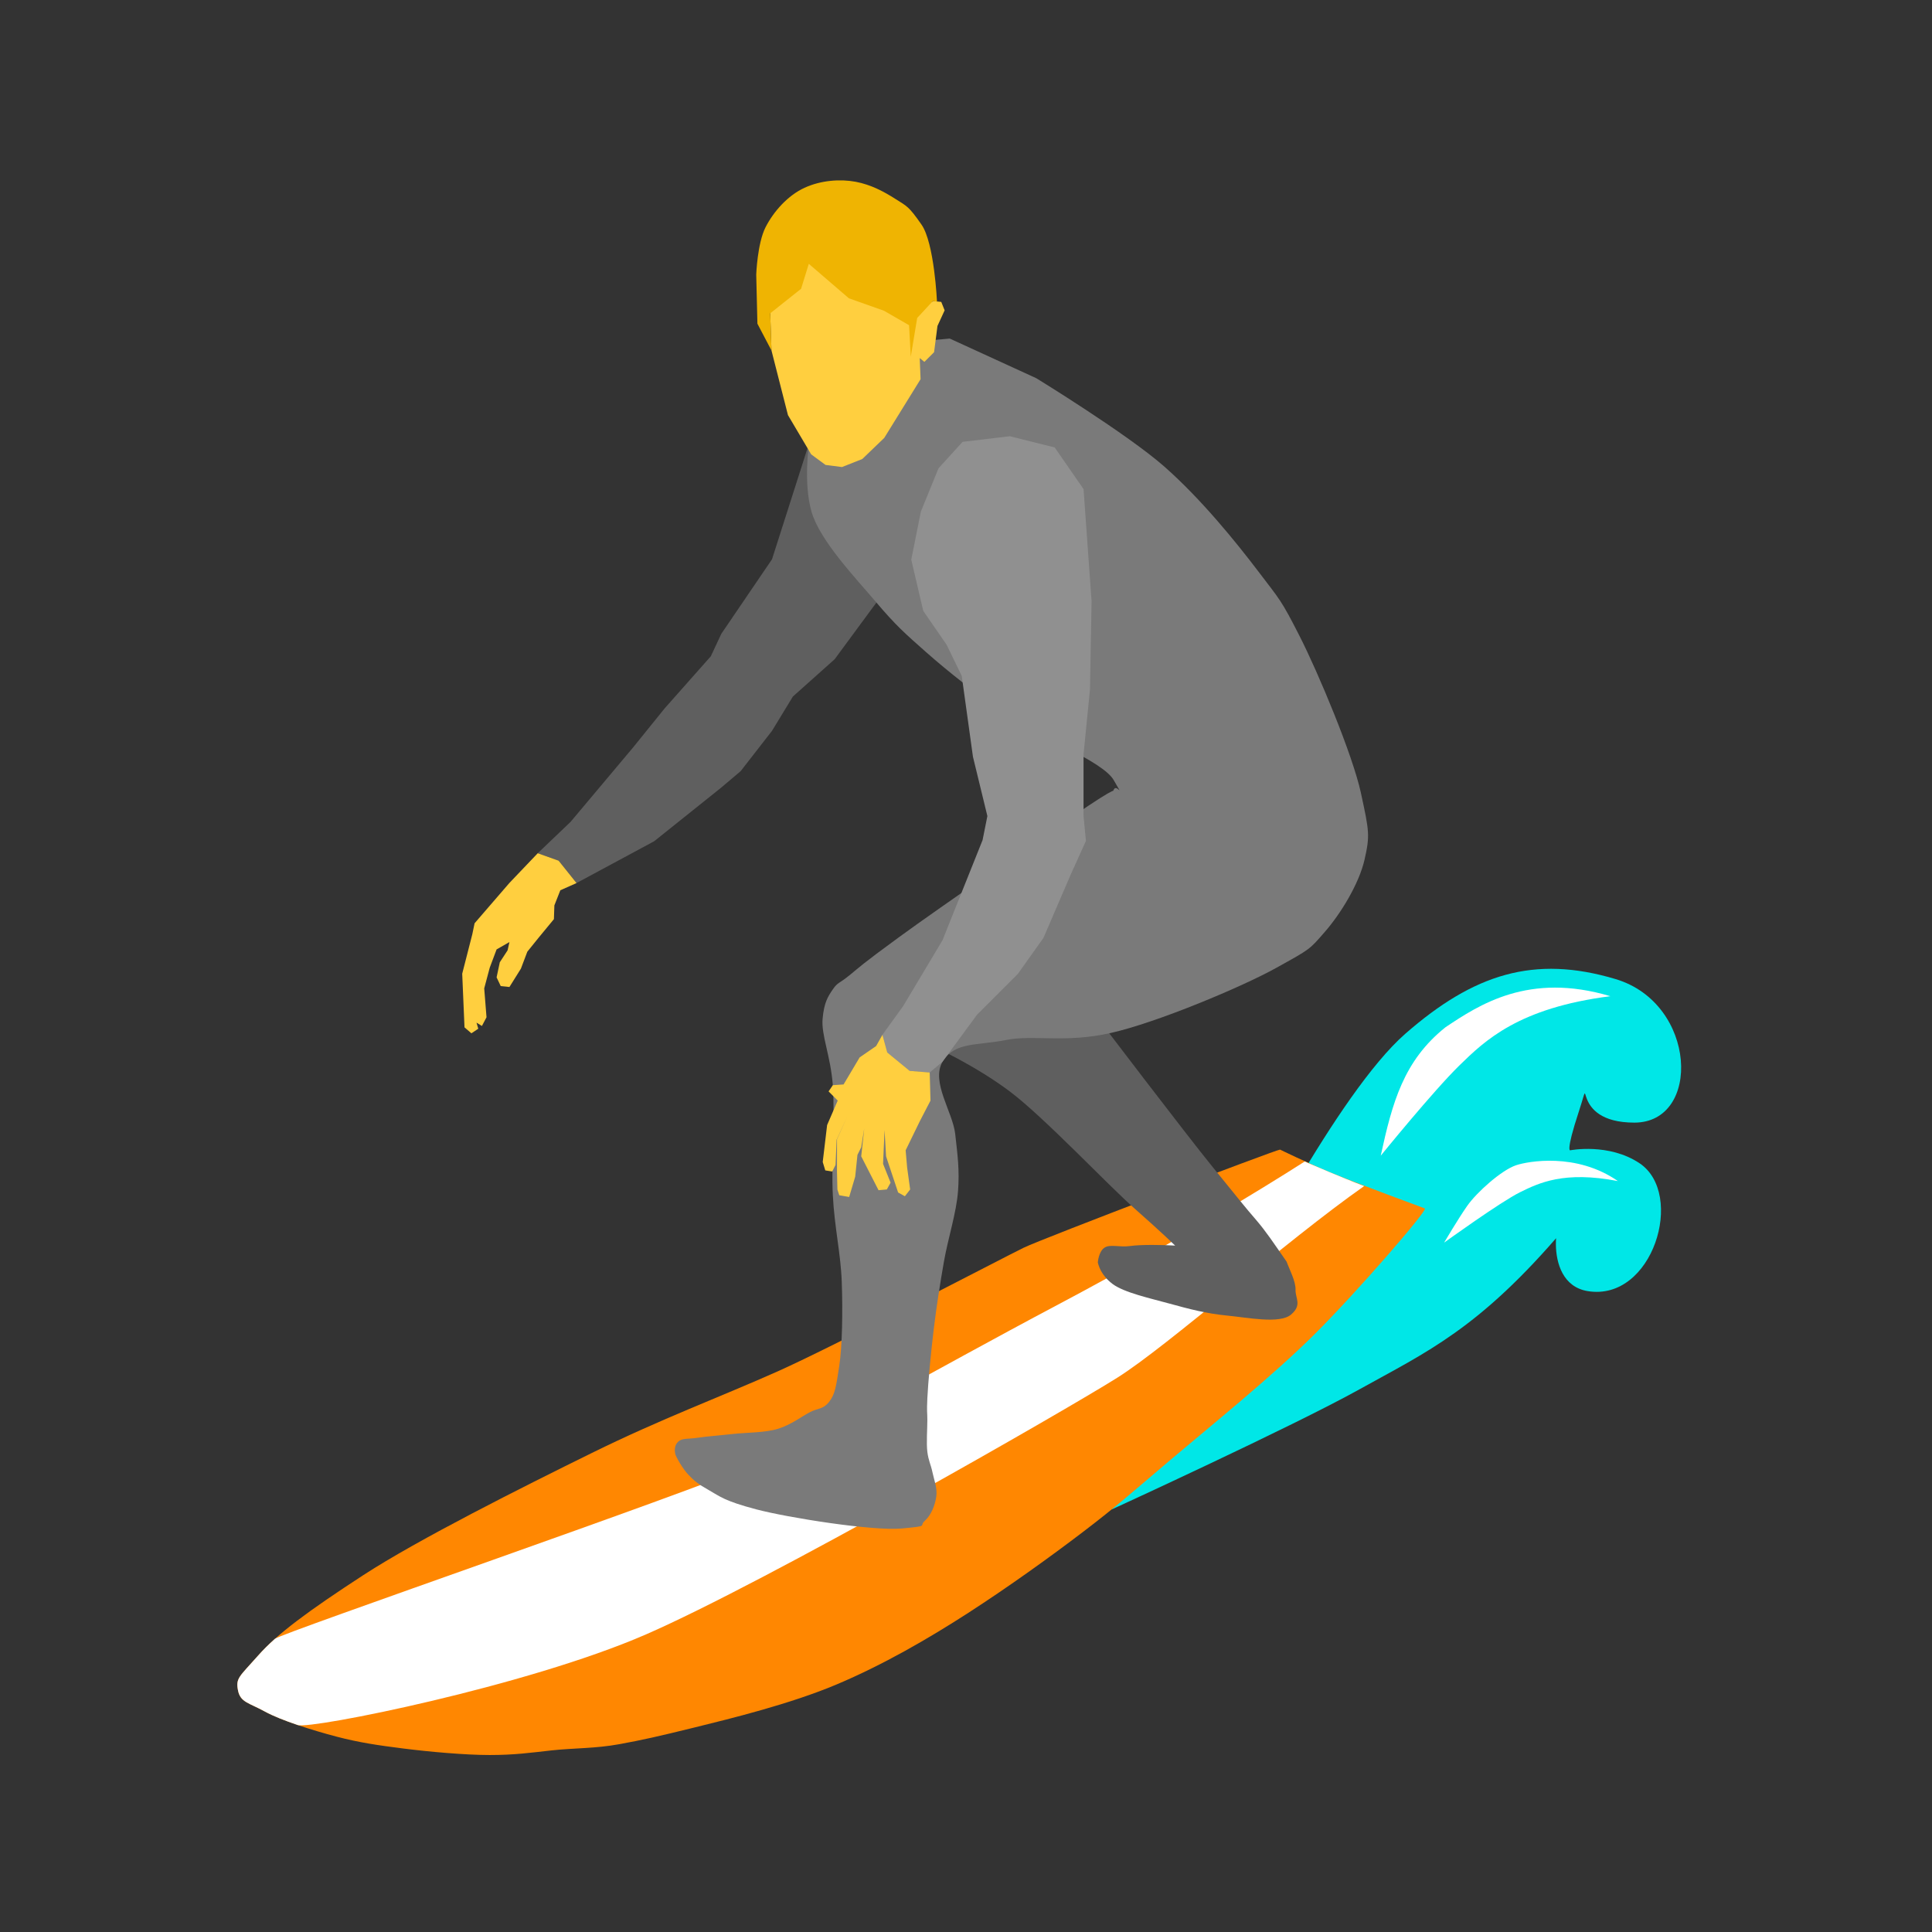 <?xml version="1.0" encoding="UTF-8" standalone="no"?>
<svg
   xmlns:dc="http://purl.org/dc/elements/1.1/"
   xmlns:cc="http://creativecommons.org/ns#"
   xmlns:rdf="http://www.w3.org/1999/02/22-rdf-syntax-ns#"
   xmlns:svg="http://www.w3.org/2000/svg"
   xmlns="http://www.w3.org/2000/svg"
   xmlns:sodipodi="http://sodipodi.sourceforge.net/DTD/sodipodi-0.dtd"
   xmlns:inkscape="http://www.inkscape.org/namespaces/inkscape"
   width="22"
   height="22"
   viewBox="0 0 5.821 5.821"
   version="1.1"
   id="svg2199"
   inkscape:version="1.0.1 (c497b03c, 2020-09-10)"
   sodipodi:docname="icon.svg">
  <rect x="0" y="0" width="5.821" height="5.821" fill="#333333" stroke="none"/>
  <defs
     id="defs2193" />
  <sodipodi:namedview
     id="base"
     pagecolor="#ffffff"
     bordercolor="#666666"
     borderopacity="1.0"
     inkscape:pageopacity="0.0"
     inkscape:pageshadow="2"
     inkscape:zoom="6.2418481"
     inkscape:cx="20.541505"
     inkscape:cy="39.775676"
     inkscape:document-units="mm"
     inkscape:current-layer="layer1"
     inkscape:document-rotation="0"
     showgrid="false"
     fit-margin-top="0"
     fit-margin-left="0"
     fit-margin-right="0"
     fit-margin-bottom="0"
     inkscape:window-width="1252"
     inkscape:window-height="878"
     inkscape:window-x="43"
     inkscape:window-y="0"
     inkscape:window-maximized="0"
     units="px" />
  <g
     inkscape:label="Layer 1"
     inkscape:groupmode="layer"
     id="layer1"
     transform="translate(25.845,37.867)">
    <g
       id="g934"
       transform="matrix(0.033,0,0,0.033,-24.277,-36.074)">
      <path
         style="fill:#00e7e7;fill-opacity:1;stroke:none;stroke-width:0.183px;stroke-linecap:butt;stroke-linejoin:miter;stroke-opacity:1"
         d="m 65.785,62.924 c 0,0 8.787,-17.444 15.014,-22.882 6.227,-5.438 11.737,-7.215 19.192,-4.984 7.455,2.231 7.852,13.105 1.714,13.105 -6.138,0 -3.669,-5.283 -5.083,-0.974 -1.227,3.74 -0.763,3.499 -0.763,3.499 0,0 3.516,-0.691 6.321,1.186 4.184,2.799 1.221,12.661 -4.745,11.671 -4.506,-0.748 -2.491,-8.68 -2.17,-5.653 -7.712,9.094 -12.5,11.196 -18.664,14.624 -6.164,3.427 -22.603,10.96 -22.603,10.96 z"
         id="path1602"
         sodipodi:nodetypes="czzsccssczcc" />
      <path
         style="fill:#ff8701;fill-opacity:1;stroke:none;stroke-width:0.265px;stroke-linecap:butt;stroke-linejoin:miter;stroke-opacity:1"
         d="m -25.789,99.981 c 0.209,1.118 0.995,1.145 2.459,1.952 0.732,0.404 1.827,0.835 3.005,1.234 1.178,0.399 2.437,0.768 3.497,1.046 2.12,0.557 3.827,0.802 6.164,1.098 2.338,0.295 5.595,0.59 7.853,0.591 2.258,7.9e-4 3.658,-0.201 5.658,-0.422 2,-0.221 3.991,-0.163 6.189,-0.568 2.198,-0.405 3.455,-0.687 6.84,-1.52 3.385,-0.833 8.778,-2.157 12.982,-3.928 4.204,-1.771 8.355,-4.164 12.039,-6.545 3.684,-2.381 7.447,-5.082 10.502,-7.413 3.055,-2.331 4.338,-3.488 7.876,-6.487 3.538,-2.999 9.408,-7.719 13.282,-11.583 3.874,-3.864 10.243,-11.22 10.026,-11.435 0,0 -6.483,-2.39 -8.68,-3.307 -2.197,-0.917 -4.547,-2.067 -4.547,-2.067 -0.198,-0.053 -21.611,8.088 -23.405,8.957 -1.794,0.869 -17.193,8.942 -22.475,11.297 -5.283,2.355 -10.594,4.312 -16.947,7.44 -6.353,3.128 -15.849,7.889 -20.882,11.164 -2.517,1.638 -4.477,2.975 -6.025,4.149 -0.774,0.587 -1.445,1.133 -2.031,1.655 -0.586,0.522 -1.087,1.02 -1.521,1.512 -1.737,1.965 -2.069,2.062 -1.86,3.179 z"
         id="path1193"
         sodipodi:nodetypes="zssszzzzzzzzzzszczzzssssz" />
      <path
         style="fill:#5f5f5f;fill-opacity:1;stroke:none;stroke-width:0.265px;stroke-linecap:butt;stroke-linejoin:miter;stroke-opacity:1"
         d="m 26.357,-13.872 -3.387,10.602 -4.632,6.811 -0.954,2.043 -4.223,4.768 -2.861,3.542 -5.722,6.811 -2.997,2.861 1.907,0.681 1.635,2.043 7.084,-3.814 6.13,-4.904 1.771,-1.499 2.861,-3.678 1.907,-3.133 3.814,-3.406 3.814,-5.177 z"
         id="path1195"
         sodipodi:nodetypes="cccccccccccccccccc" />
      <path
         style="fill:#ffffff;fill-opacity:1;stroke:none;stroke-width:0.265px;stroke-linecap:butt;stroke-linejoin:miter;stroke-opacity:1"
         d="m -25.789,99.981 c 0.209,1.118 0.995,1.145 2.459,1.952 0.732,0.404 1.827,0.835 3.005,1.234 1.178,0.399 20.904,-3.536 31.791,-8.277 10.887,-4.741 38.374,-20.502 43.036,-23.441 4.661,-2.939 15.408,-12.496 22.534,-17.492 0,0 -0.935,-0.346 -3.132,-1.263 -2.197,-0.917 -2.294,-0.982 -2.294,-0.982 0,0 -9.709,6.274 -22.4,13 -12.691,6.726 -20.154,11.248 -27.711,14.558 -6.298,2.758 -43.321,15.497 -43.907,16.02 -0.586,0.522 -1.087,1.02 -1.521,1.512 -1.737,1.965 -2.069,2.062 -1.86,3.179 z"
         id="path1197"
         sodipodi:nodetypes="zsszzczcssssz" />
      <path
         style="fill:#5f5f5f;fill-opacity:1;stroke:none;stroke-width:0.265px;stroke-linecap:butt;stroke-linejoin:miter;stroke-opacity:1"
         d="m 59.777,59.39 c -1.206,-0.072 -3.107,-0.101 -4.107,0.039 -0.999,0.14 -1.842,-0.202 -2.364,0.164 -0.522,0.367 -0.589,1.334 -0.589,1.334 0.064,0.268 0.281,1.151 1.327,1.952 1.046,0.801 3.49,1.331 5.239,1.814 1.75,0.482 3.377,0.91 5.233,1.087 1.856,0.176 4.807,0.787 5.842,-0.09 1.035,-0.878 0.384,-1.488 0.412,-2.264 0.028,-0.776 -0.577,-1.895 -0.814,-2.565 C 68.667,59.007 68.095,58.132 67.169,57.046 66.115,55.833 65.657,55.232 63.177,52.184 60.696,49.136 52.725,38.647 52.725,38.647 l -8.483,1.249 -6.309,1.429 c 0,0 3.616,1.642 6.743,3.989 3.128,2.348 8.924,8.512 11.397,10.694 2.473,2.182 3.703,3.38 3.703,3.38 z"
         id="path1199"
         sodipodi:nodetypes="czzszzzzzcczccczzcc" />
      <path
         style="fill:#7a7a7a;fill-opacity:1;stroke:none;stroke-width:0.265px;stroke-linecap:butt;stroke-linejoin:miter;stroke-opacity:1"
         d="m 39.952,54.428 c -0.145,1.96 -0.915,4.315 -1.283,6.415 -0.368,2.1 -0.68,4.101 -0.933,6.182 -0.253,2.081 -0.519,4.915 -0.583,6.298 -0.064,1.383 0,1.166 0,1.983 0,0.816 -0.099,2.115 0,2.916 0.099,0.801 0.328,1.186 0.467,1.866 0.139,0.681 0.461,1.441 0.35,2.216 -0.111,0.775 -0.468,1.7 -1.05,2.216 -0.582,0.516 0.493,0.452 -2.099,0.7 -2.592,0.248 -10.385,-0.981 -13.297,-1.75 -2.912,-0.768 -3.301,-1.176 -4.316,-1.75 -1.014,-0.573 -1.336,-0.847 -1.866,-1.4 -0.531,-0.553 -1.158,-1.661 -1.212,-1.926 -0.054,-0.264 -0.091,-0.77 0.279,-1.107 0.37,-0.337 0.915,-0.222 1.75,-0.35 0.835,-0.128 2.041,-0.214 3.266,-0.35 1.225,-0.136 2.904,-0.106 4.082,-0.467 1.179,-0.36 2.139,-1.107 2.916,-1.516 0.777,-0.409 1.186,-0.236 1.75,-0.933 0.563,-0.697 0.649,-1.438 0.933,-3.266 0.284,-1.828 0.328,-5.087 0.233,-7.698 -0.094,-2.611 -0.663,-4.935 -0.816,-7.931 -0.154,-2.997 0.205,-7.344 0,-10.031 -0.205,-2.687 -1.069,-4.575 -0.933,-6.065 0.136,-1.49 0.478,-2.019 0.933,-2.683 0.455,-0.663 0.514,-0.474 1.516,-1.283 1.002,-0.809 0.945,-0.865 4.549,-3.499 3.604,-2.634 13.994,-9.794 17.29,-11.996 3.296,-2.202 2.02,-0.961 2.305,-1.482 0.285,-0.521 0.995,0.95 0,-0.823 C 53.187,15.143 47.316,12.956 44.468,10.989 41.62,9.022 39.046,6.981 37.059,5.227 35.072,3.472 34.241,2.733 32.449,0.617 30.657,-1.5 27.337,-4.965 26.574,-7.623 c -0.763,-2.658 -0.217,-6.249 -0.217,-6.249 l 11.031,-9.385 1.811,-0.165 7.903,3.622 c 0,0 8.309,5.091 11.69,8.068 3.381,2.977 6.559,6.914 8.562,9.549 2.002,2.635 2.093,2.598 3.787,5.927 1.694,3.33 4.84,10.825 5.598,14.324 0.758,3.499 0.834,3.879 0.329,6.092 -0.505,2.213 -2.191,4.948 -3.622,6.586 -1.431,1.638 -1.271,1.533 -4.445,3.293 -3.175,1.76 -10.918,5.001 -15.12,5.944 -4.203,0.943 -7.013,0.126 -9.576,0.642 -2.564,0.516 -4.679,0.142 -5.763,1.976 -1.083,1.834 0.932,4.609 1.153,6.586 0.221,1.977 0.404,3.281 0.259,5.241 z"
         id="path1201"
         sodipodi:nodetypes="zzzzzzzzzzzzzzzzzzzzzzzzzzzzzzzzzzzcccczzzzzzzzzzzz" />
      <path
         style="fill:#909090;fill-opacity:1;stroke:none;stroke-width:0.265px;stroke-linecap:butt;stroke-linejoin:miter;stroke-opacity:1"
         d="m 51.415,-9.676 -2.634,-3.804 -4.097,-1.024 -4.317,0.512 -2.195,2.414 -1.61,3.951 -0.878,4.39 1.097,4.682 2.122,3.073 1.39,2.853 1.024,7.389 1.317,5.414 -0.439,2.195 -1.61,4.024 -2.049,5.121 -3.585,5.999 -1.902,2.634 0.439,1.61 2.049,1.683 1.829,0.146 1.173,-0.985 3.144,-4.283 3.731,-3.731 2.341,-3.292 2.488,-5.78 1.39,-3.073 -0.219,-2.268 V 14.541 L 52.001,8.615 52.147,0.567 Z"
         id="path1203"
         sodipodi:nodetypes="ccccccccccccccccccccccccccccccc" />
      <path
         style="fill:#ffcf3f;fill-opacity:1;stroke:none;stroke-width:0.265px;stroke-linecap:butt;stroke-linejoin:miter;stroke-opacity:1"
         d="m 33.052,40.148 0.439,1.61 2.049,1.683 1.829,0.146 v 0 l 0.07,2.568 -0.962,1.856 -1.306,2.681 0.137,1.581 0.275,1.993 -0.481,0.619 -0.619,-0.344 -1.1,-3.299 -0.137,-2.406 -0.137,3.093 0.687,1.718 -0.344,0.619 -0.756,0.069 -1.581,-3.093 0.275,-2.543 -0.275,1.718 -0.344,0.687 -0.206,1.993 -0.55,1.856 -0.905,-0.158 -0.169,-0.527 -0.038,-1.64 v -2.939 l 0.902,-2.004 -0.935,2.037 -0.1,2.304 -0.301,0.601 -0.635,-0.1 -0.234,-0.768 0.401,-3.373 0.969,-2.238 -0.835,-0.835 0.387,-0.567 0.982,-0.068 1.469,-2.471 1.503,-1.035 z"
         id="path1205"
         sodipodi:nodetypes="cccccccccccccccccccccccccccccccccccccccccc" />
      <path
         style="fill:#ffcf3f;fill-opacity:1;stroke:none;stroke-width:0.265px;stroke-linecap:butt;stroke-linejoin:miter;stroke-opacity:1"
         d="m 1.582,23.567 1.907,0.681 1.635,2.043 -1.48,0.658 -0.544,1.381 -0.042,1.256 -1.381,1.674 -1.047,1.298 -0.586,1.549 -1.047,1.674 -0.795,-0.084 -0.377,-0.795 0.293,-1.381 0.712,-1.088 0.167,-0.754 -1.172,0.67 -0.628,1.674 -0.502,1.884 0.209,2.637 -0.419,0.795 -0.544,-0.335 -1.13,-4.061 1.34,4.647 -0.628,0.419 -0.628,-0.544 -0.209,-4.898 0.921,-3.6 0.209,-1.005 3.182,-3.684 z"
         id="path1207" />
      <path
         style="fill:#ffcf3f;fill-opacity:1;stroke:none;stroke-width:0.265px;stroke-linecap:butt;stroke-linejoin:miter;stroke-opacity:1"
         d="m 29.399,-35.636 -4.434,1.388 -1.928,3.547 -0.231,4.974 0.116,3.393 1.504,5.899 2.121,3.586 1.311,0.964 1.504,0.193 1.851,-0.733 2.005,-1.928 3.316,-5.36 -0.077,-1.928 0.424,0.347 0.887,-0.887 0.308,-2.391 0.655,-1.427 -0.308,-0.771 -0.771,-0.077 -0.848,0.925 -0.578,0.617 1.35,-1.272 -0.617,-5.707 -3.393,-2.429 z"
         id="path1209" />
      <path
         style="fill:#efb402;fill-opacity:1;stroke:none;stroke-width:0.265px;stroke-linecap:butt;stroke-linejoin:miter;stroke-opacity:1"
         d="m 26.33,-30.247 3.661,3.15 3.194,1.13 2.298,1.324 0.156,2.882 0.585,-3.541 1.427,-1.542 v 0 l 0.381,0.048 c 0,0 -0.235,-5.341 -1.414,-7.033 -1.179,-1.693 -1.319,-1.665 -2.383,-2.343 -1.064,-0.678 -2.231,-1.301 -3.621,-1.564 -1.39,-0.263 -3.158,-0.148 -4.673,0.546 -1.514,0.694 -2.822,2.149 -3.565,3.612 -0.742,1.463 -0.847,4.311 -0.847,4.311 l 0.108,4.487 1.285,2.448 v 0 l -0.116,-3.393 2.818,-2.241 z"
         id="path1211"
         sodipodi:nodetypes="ccccccccczzzzzccccccc" />
      <path
         style="fill:#ffffff;fill-opacity:1;stroke:none;stroke-width:0.183px;stroke-linecap:butt;stroke-linejoin:miter;stroke-opacity:1"
         d="m 84.472,39.446 c 3.041,-2.027 7.586,-5.056 15.041,-2.825 -8.387,1.065 -11.468,4.063 -13.768,6.306 -2.378,2.319 -7.197,8.256 -7.197,8.256 1.05,-4.83 2.079,-8.674 5.924,-11.737 z"
         id="path1604"
         sodipodi:nodetypes="ccscc" />
      <path
         style="fill:#ffffff;fill-opacity:1;stroke:none;stroke-width:0.109px;stroke-linecap:butt;stroke-linejoin:miter;stroke-opacity:1"
         d="m 86.456,55.747 c 0.841,-1.202 3.1,-3.237 4.44,-3.69 1.072,-0.363 5.517,-1.19 9.306,1.443 -4.923,-0.948 -7.213,0.173 -8.923,1.012 -1.768,0.868 -6.945,4.608 -6.945,4.608 0,0 1.28,-2.172 2.121,-3.374 z"
         id="path1606"
         sodipodi:nodetypes="zscscz" />
    </g>
  </g>
</svg>
